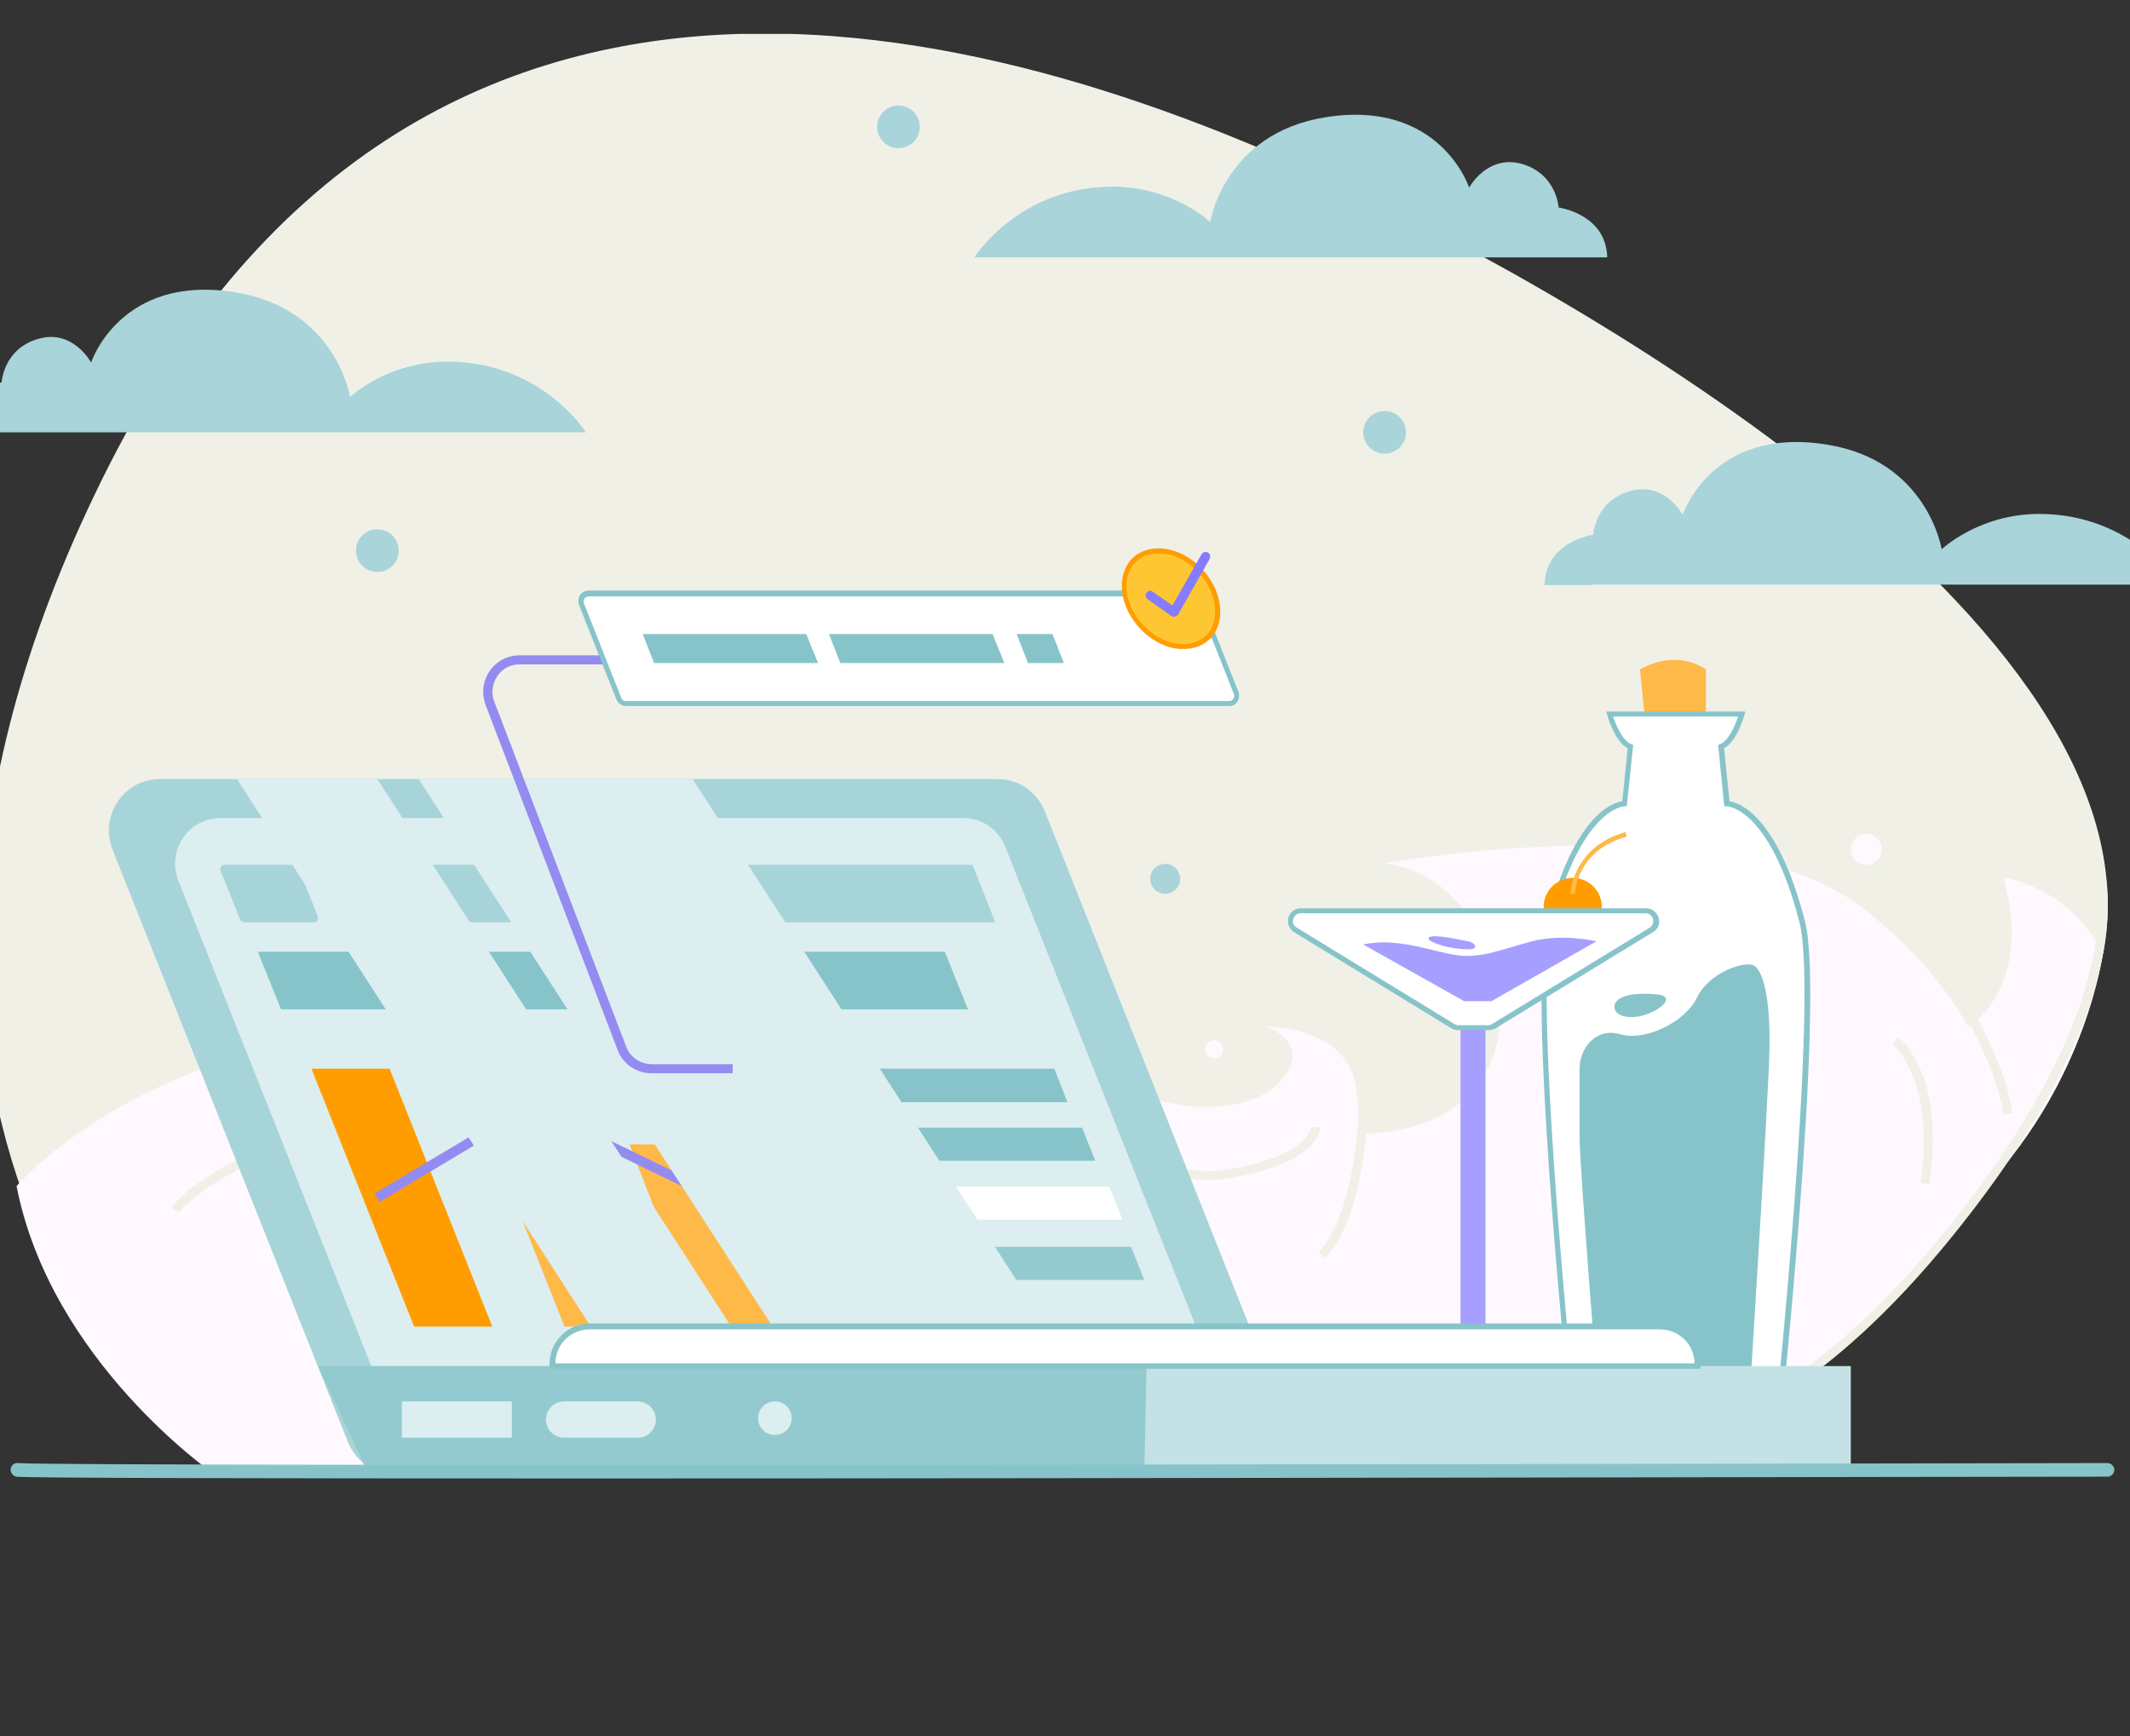 <svg width="314" height="256" viewBox="0 0 314 256" fill="none" xmlns="http://www.w3.org/2000/svg">
<rect x="0" y="0" width="314" height="256" fill="#333333" stroke="none"/>
<g clip-path="url(#clip0_98_155)">
<g clip-path="url(#clip1_98_155)">
<path d="M246.116 217.332H31.58C31.58 217.332 -33.323 168.61 15.103 70.564C63.53 -27.481 157.1 7.807 200.034 28.325C242.968 48.843 328.769 100.974 307.336 149.094C285.902 197.215 246.116 217.332 246.116 217.332Z" fill="#F0F0E7"/>
<path d="M310.015 140.473C304.657 130.447 295.347 129.445 295.347 129.445C299.969 145.351 290.189 151.5 290.189 151.5C287.108 145.886 282.152 139.671 274.248 133.655C254.02 118.217 204.053 127.306 204.053 127.306C223.411 129.378 231.716 167.072 200.035 167.206C200.37 165.535 200.437 163.263 199.834 159.988C198.293 151.233 186.639 151.366 186.639 151.366C186.639 151.366 193.337 153.572 189.184 158.919C185.031 164.265 175.453 163.129 175.453 163.129C175.453 163.129 94.609 148.96 59.109 151.433C19.792 154.173 2.444 174.892 2.444 174.892C7.468 200.69 31.447 217.265 31.447 217.265H235.132C271.033 204.834 287.376 183.714 292.869 174.892C307.738 158.852 310.015 140.473 310.015 140.473Z" fill="#FFF9FF"/>
<path d="M26.356 178.835L25.284 178.033C25.82 177.298 39.216 159.921 94.809 162.862C126.089 164.533 147.589 168.075 161.856 170.481C171.032 172.018 177.127 173.021 180.275 172.553C192.935 170.615 193.269 166.27 193.269 166.204H194.609C194.609 166.738 194.207 171.751 180.476 173.823C177.127 174.357 170.965 173.288 161.655 171.751C147.455 169.345 125.955 165.803 94.742 164.132C66.142 162.661 49.062 166.671 39.752 170.347C29.705 174.424 26.356 178.835 26.356 178.835Z" fill="#F0F0E7"/>
<path d="M254.489 209.779L254.154 208.51C254.221 208.51 257.637 207.507 263.398 203.697C268.689 200.222 276.927 193.539 286.573 181.776C316.512 144.95 308.408 126.571 308.274 126.371L309.48 125.769C309.814 126.571 318.053 145.084 287.577 182.578C268.89 205.569 255.092 209.579 254.489 209.779Z" fill="#F0F0E7"/>
<path d="M234.797 86.203H321C321 86.203 314.436 75.71 300.437 75.777C291.663 75.844 286.238 80.99 286.238 80.99C286.238 80.99 284.161 67.891 269.292 65.552C252.346 62.811 248.059 75.911 248.059 75.911C248.059 75.911 245.38 70.898 240.222 72.436C235.132 73.906 234.864 78.852 234.864 78.852C234.864 78.852 227.831 79.787 227.697 86.27H234.797V86.203Z" fill="#A8D4DA"/>
<path d="M236.941 38.016C236.807 31.533 229.774 30.597 229.774 30.597C229.774 30.597 229.506 25.718 224.415 24.181C219.258 22.711 216.579 27.657 216.579 27.657C216.579 27.657 212.292 14.557 195.346 17.297C180.477 19.703 178.4 32.736 178.4 32.736C178.4 32.736 172.975 27.59 164.2 27.523C150.202 27.456 143.638 37.949 143.638 37.949H229.841H236.941V38.016Z" fill="#A8D4DA"/>
<path d="M241.763 98.701L243.236 113.405C243.236 113.405 244.174 115.076 246.987 114.808C249.8 114.541 251.475 113.071 251.475 113.071V98.701C251.475 98.701 247.456 95.56 241.763 98.701Z" fill="#FFB949"/>
<path d="M265.608 135.861C261.12 118.351 254.556 118.484 254.556 118.484L253.685 110.13C255.695 109.395 256.766 105.318 256.766 105.318H247.054H237.342C237.342 105.318 238.414 109.395 240.423 110.13L239.553 118.484C239.553 118.484 232.989 118.351 228.501 135.861C225.42 147.824 232.587 214.792 232.587 214.792H247.121H261.656C261.522 214.792 268.689 147.824 265.608 135.861Z" fill="white"/>
<path d="M261.857 215.193H232.118V214.859C231.85 212.119 224.951 147.691 228.032 135.794C232.051 120.289 237.61 118.351 239.151 118.15L239.954 110.33C238.012 109.328 236.94 105.518 236.94 105.385L236.806 104.917H257.302L257.168 105.385C257.101 105.518 256.096 109.328 254.154 110.33L254.958 118.15C256.431 118.351 262.058 120.289 266.076 135.794C269.157 147.691 262.259 212.119 261.991 214.859L261.857 215.193ZM232.854 214.458H261.187C261.723 209.245 268.153 147.29 265.273 135.995C260.919 119.086 254.623 118.885 254.556 118.885H254.221L254.154 118.551L253.283 109.863L253.551 109.729C254.824 109.261 255.828 106.922 256.23 105.652H237.811C238.213 106.922 239.218 109.261 240.49 109.729L240.758 109.863L239.82 118.885H239.485C239.418 118.885 233.189 119.086 228.769 135.995C225.822 147.29 232.319 209.245 232.854 214.458Z" fill="#87C4CA"/>
<path d="M232.854 157.582C232.854 157.582 232.854 163.196 232.854 167.741C232.854 172.286 236.136 212.72 236.136 212.72H257.503C257.503 212.72 260.718 162.26 260.852 154.575C260.986 146.889 259.847 143.012 258.508 142.344C257.168 141.676 252.011 143.346 250.202 147.022C248.461 150.698 242.567 153.572 238.883 152.503C235.199 151.433 232.854 154.641 232.854 157.582Z" fill="#87C4CA"/>
<path d="M51.272 212.586L16.577 125.234C14.634 120.289 18.251 114.875 23.543 114.875H147.053C150.134 114.875 152.881 116.746 154.019 119.62L188.715 206.972C190.657 211.918 187.04 217.332 181.749 217.332H58.238C55.157 217.332 52.411 215.46 51.272 212.586Z" fill="#A7D4D9"/>
<path d="M57.1 207.373L26.289 129.846C24.548 125.435 27.763 120.623 32.452 120.623H142.03C144.777 120.623 147.188 122.294 148.193 124.833L179.003 202.361C180.745 206.772 177.53 211.584 172.841 211.584H63.262C60.516 211.584 58.105 209.913 57.1 207.373Z" fill="#DCEEF0"/>
<path d="M35.398 135.594L32.518 128.376C32.384 127.975 32.652 127.507 33.121 127.507H43.369C43.636 127.507 43.837 127.64 43.971 127.908L46.852 135.126C46.986 135.527 46.718 135.995 46.249 135.995H36.001C35.733 135.995 35.532 135.861 35.398 135.594Z" fill="#A7D4D9"/>
<path d="M51.004 135.995L47.655 127.507H143.369L146.718 135.995H51.004Z" fill="#A7D4D9"/>
<path d="M94.809 148.827L91.46 140.339H139.284L142.699 148.827H94.809Z" fill="#87C4CA"/>
<path d="M129.906 162.528L127.964 157.582H155.426L157.368 162.528H129.906Z" fill="#87C4CA"/>
<path d="M133.926 171.149L131.983 166.271H159.512L161.454 171.149H133.926Z" fill="#87C4CA"/>
<path d="M141.159 188.727L139.217 183.848H166.745L168.688 188.727H141.159Z" fill="#93CACF"/>
<path d="M137.944 179.838L136.002 174.959H163.531L165.473 179.838H137.944Z" fill="white"/>
<path d="M61.051 195.611L45.914 157.582H57.435L72.572 195.611H61.051Z" fill="#FF9D00"/>
<path d="M83.222 195.611L68.151 157.582H79.672L94.742 195.611H83.222Z" fill="#FFB949"/>
<path d="M103.249 195.611L92.8 168.743H104.32L114.769 195.611H103.249Z" fill="#FFB949"/>
<path d="M125.419 195.611L117.047 174.491H128.567L136.94 195.611H125.419Z" fill="#FF9D00"/>
<path d="M41.427 148.827L38.011 140.339H85.901L89.25 148.827H41.427Z" fill="#87C4CA"/>
<path d="M218.99 151.433H215.306V217.399H218.99V151.433Z" fill="#A69FFF"/>
<path d="M272.841 217.332H54.286L46.852 201.425H272.841V217.332Z" fill="#C4E2E5"/>
<path d="M46.852 201.425H169.023L168.688 217.332H54.286L46.852 201.425Z" fill="#93CACF"/>
<path d="M126.022 179.169L102.445 175.828L78.065 163.998L55.961 177.231L55.225 175.961L77.998 162.394L102.847 174.424L126.223 177.766L126.022 179.169Z" fill="#948BF1"/>
<g style="mix-blend-mode:multiply">
<path d="M90.858 201.425L34.93 114.875H55.626L111.555 201.425H90.858Z" fill="#DCEEF0"/>
</g>
<g style="mix-blend-mode:multiply">
<path d="M117.65 201.425L61.722 114.875H102.11L158.039 201.425H117.65Z" fill="#DCEEF0"/>
</g>
<path d="M244.71 195.611H86.973C83.892 195.611 81.481 198.084 81.481 201.091V201.425H250.27V201.091C250.203 198.084 247.724 195.611 244.71 195.611Z" fill="white"/>
<path d="M250.605 201.826H81.012V201.091C81.012 197.816 83.691 195.143 86.973 195.143H244.71C247.992 195.143 250.672 197.816 250.672 201.091V201.826H250.605ZM81.882 201.024H249.801C249.801 198.217 247.456 196.012 244.71 196.012H86.973C84.16 196.012 81.882 198.217 81.882 201.024Z" fill="#87C4CA"/>
<path d="M231.85 138C234.218 138 236.137 136.085 236.137 133.722C236.137 131.36 234.218 129.445 231.85 129.445C229.483 129.445 227.563 131.36 227.563 133.722C227.563 136.085 229.483 138 231.85 138Z" fill="#FF9D00"/>
<path d="M217.182 134.257H191.797C190.256 134.257 189.653 136.262 190.993 137.131L214.168 151.3C214.436 151.433 214.704 151.5 214.972 151.5H217.182H219.392C219.66 151.5 219.928 151.433 220.196 151.3L243.371 137.131C244.711 136.329 244.108 134.257 242.567 134.257H217.182Z" fill="white"/>
<path d="M219.392 151.901H214.971C214.636 151.901 214.301 151.834 213.966 151.634L190.791 137.465C190.055 136.997 189.72 136.128 189.921 135.326C190.189 134.458 190.858 133.923 191.796 133.923H242.634C243.505 133.923 244.241 134.458 244.509 135.326C244.777 136.195 244.442 136.997 243.639 137.465L220.463 151.634C220.062 151.834 219.727 151.901 219.392 151.901ZM191.796 134.658C191.126 134.658 190.791 135.059 190.657 135.527C190.524 135.928 190.591 136.463 191.193 136.797L214.368 150.966C214.569 151.099 214.77 151.166 214.971 151.166H219.392C219.593 151.166 219.794 151.099 219.995 150.966L243.17 136.797C243.705 136.463 243.772 135.928 243.705 135.527C243.572 135.126 243.237 134.658 242.567 134.658H191.796Z" fill="#87C4CA"/>
<path d="M200.973 139.27L215.842 147.624H219.861L235.333 138.802C235.333 138.802 230.377 137.599 225.822 138.802C221.268 140.005 218.588 141.275 214.971 140.874C211.355 140.406 206.063 138.133 200.973 139.27Z" fill="#A69FFF"/>
<path d="M232.184 131.784H231.515C231.515 131.717 231.783 124.9 239.619 122.695L239.82 123.363C232.452 125.368 232.184 131.517 232.184 131.784Z" fill="#FFB949"/>
<path d="M244.108 146.621C244.108 146.621 241.227 146.22 239.218 147.022C237.209 147.824 237.61 150.097 240.759 149.963C243.907 149.829 247.791 146.822 244.108 146.621Z" fill="#87C4CA"/>
<path d="M107.938 158.25H96.015C93.805 158.25 91.796 156.847 91.059 154.842L71.568 103.914C70.965 102.243 71.166 100.439 72.17 98.969C73.175 97.498 74.783 96.629 76.591 96.629H108.005V97.966H76.591C75.251 97.966 74.046 98.568 73.309 99.704C72.572 100.84 72.371 102.177 72.84 103.38L92.331 154.374C92.934 155.911 94.408 156.914 96.082 156.914H108.005V158.25H107.938Z" fill="#948BF1"/>
<path d="M91.26 102.979L85.767 89.077C85.432 88.275 86.035 87.473 86.839 87.473H175.654C176.123 87.473 176.592 87.74 176.726 88.208L182.218 102.11C182.553 102.912 181.95 103.714 181.146 103.714H92.331C91.862 103.781 91.394 103.446 91.26 102.979Z" fill="white"/>
<path d="M181.146 104.115H92.331C91.661 104.115 91.125 103.714 90.857 103.112L85.365 89.211C85.164 88.743 85.231 88.208 85.499 87.74C85.767 87.34 86.303 87.072 86.772 87.072H175.587C176.256 87.072 176.792 87.473 177.06 88.075L182.553 101.976C182.753 102.444 182.686 102.979 182.419 103.446C182.151 103.914 181.682 104.115 181.146 104.115ZM86.838 87.941C86.57 87.941 86.303 88.075 86.169 88.275C86.035 88.476 85.968 88.743 86.102 89.01L91.594 102.912C91.728 103.246 91.996 103.38 92.331 103.38H181.146C181.414 103.38 181.682 103.246 181.816 103.045C181.95 102.845 182.017 102.578 181.883 102.31L176.39 88.409C176.256 88.075 175.989 87.941 175.654 87.941H86.838Z" fill="#87C4CA"/>
<path d="M96.417 97.766L94.742 93.488H118.855L120.596 97.766H96.417Z" fill="#87C4CA"/>
<path d="M123.879 97.766L122.204 93.488H146.317L148.058 97.766H123.879Z" fill="#87C4CA"/>
<path d="M151.541 97.766L149.866 93.488H155.158L156.832 97.766H151.541Z" fill="#87C4CA"/>
<path d="M179.338 88.743C180.141 92.753 177.596 95.694 173.845 95.36C170.161 95.025 166.678 91.751 165.875 87.941C165.071 84.132 167.281 81.124 170.965 81.191C174.716 81.325 178.601 84.733 179.338 88.743Z" fill="#FFC633"/>
<path d="M174.448 95.694C174.247 95.694 174.046 95.694 173.846 95.694C170.028 95.36 166.411 91.951 165.54 88.008C165.138 86.003 165.473 84.065 166.612 82.661C167.616 81.458 169.224 80.79 170.965 80.857C174.984 80.99 178.869 84.466 179.74 88.676C180.142 90.815 179.74 92.686 178.534 94.023C177.529 95.159 176.056 95.694 174.448 95.694ZM170.764 81.592C169.291 81.592 168.018 82.126 167.148 83.196C166.143 84.399 165.808 86.07 166.21 87.874C166.947 91.483 170.43 94.691 173.846 94.959C175.52 95.092 176.927 94.624 177.931 93.555C179.003 92.419 179.338 90.681 179.003 88.81C178.266 85 174.582 81.659 170.965 81.592C170.898 81.592 170.831 81.592 170.764 81.592Z" fill="#FF9D00"/>
<path d="M173.042 90.948C172.908 90.948 172.774 90.882 172.64 90.815L169.157 88.342C168.889 88.141 168.755 87.74 169.023 87.406C169.224 87.072 169.626 87.005 169.961 87.273L172.841 89.278L177.128 81.725C177.328 81.391 177.73 81.324 178.065 81.458C178.4 81.659 178.467 82.06 178.333 82.394L173.712 90.547C173.645 90.681 173.444 90.815 173.243 90.882C173.176 90.948 173.109 90.948 173.042 90.948Z" fill="#857BFF"/>
<path d="M75.452 206.638H59.243V211.985H75.452V206.638Z" fill="#DCEEF0"/>
<path d="M94.005 211.985H83.155C81.681 211.985 80.476 210.782 80.476 209.312C80.476 207.841 81.681 206.638 83.155 206.638H94.005C95.479 206.638 96.685 207.841 96.685 209.312C96.685 210.849 95.479 211.985 94.005 211.985Z" fill="#DCEEF0"/>
<path d="M114.233 211.584C115.602 211.584 116.711 210.477 116.711 209.111C116.711 207.745 115.602 206.638 114.233 206.638C112.864 206.638 111.755 207.745 111.755 209.111C111.755 210.477 112.864 211.584 114.233 211.584Z" fill="#DCEEF0"/>
<path d="M86.504 218C39.417 218 3.449 217.933 2.378 217.733C1.842 217.599 1.507 217.064 1.574 216.53C1.708 215.995 2.177 215.661 2.713 215.728C7.87 216.329 307.605 215.728 310.686 215.728C311.221 215.728 311.69 216.195 311.69 216.73C311.69 217.265 311.221 217.733 310.686 217.733C290.659 217.733 170.765 218 86.504 218Z" fill="#87C4CA"/>
<path d="M0.167 63.747H86.37C86.37 63.747 79.806 53.254 65.807 53.321C57.033 53.388 51.607 58.534 51.607 58.534C51.607 58.534 49.531 45.501 34.661 43.095C17.715 40.355 13.429 53.455 13.429 53.455C13.429 53.455 10.75 48.442 5.592 49.979C0.502 51.45 0.234 56.395 0.234 56.395C0.234 56.395 -6.866 57.264 -7 63.747H0.167Z" fill="#A8D4DA"/>
<path d="M132.452 21.842C134.19 21.842 135.6 20.436 135.6 18.701C135.6 16.966 134.19 15.56 132.452 15.56C130.713 15.56 129.304 16.966 129.304 18.701C129.304 20.436 130.713 21.842 132.452 21.842Z" fill="#A8D4DA"/>
<path d="M204.121 66.888C205.859 66.888 207.269 65.482 207.269 63.747C207.269 62.012 205.859 60.606 204.121 60.606C202.382 60.606 200.973 62.012 200.973 63.747C200.973 65.482 202.382 66.888 204.121 66.888Z" fill="#A8D4DA"/>
<path d="M55.627 84.332C57.365 84.332 58.775 82.926 58.775 81.191C58.775 79.456 57.365 78.05 55.627 78.05C53.888 78.05 52.478 79.456 52.478 81.191C52.478 82.926 53.888 84.332 55.627 84.332Z" fill="#A8D4DA"/>
<path d="M171.769 131.784C172.99 131.784 173.979 130.797 173.979 129.579C173.979 128.36 172.99 127.373 171.769 127.373C170.548 127.373 169.559 128.36 169.559 129.579C169.559 130.797 170.548 131.784 171.769 131.784Z" fill="#A8D4DA"/>
<path d="M179.003 156.045C179.743 156.045 180.342 155.446 180.342 154.708C180.342 153.97 179.743 153.371 179.003 153.371C178.263 153.371 177.663 153.97 177.663 154.708C177.663 155.446 178.263 156.045 179.003 156.045Z" fill="#FFF9FF"/>
<path d="M275.119 127.507C276.377 127.507 277.396 126.489 277.396 125.234C277.396 123.979 276.377 122.962 275.119 122.962C273.861 122.962 272.842 123.979 272.842 125.234C272.842 126.489 273.861 127.507 275.119 127.507Z" fill="#FFF9FF"/>
<path d="M295.347 164.332C293.874 154.909 286.238 144.148 286.171 144.015L287.243 143.213C287.577 143.681 295.146 154.374 296.687 164.132L295.347 164.332Z" fill="#F0F0E7"/>
<path d="M195.346 185.519L194.408 184.583C197.623 181.241 199.7 173.89 200.302 163.998C200.302 163.731 200.302 163.53 200.302 163.53L201.642 163.731C201.642 163.798 201.642 163.931 201.642 164.132C201.039 174.291 198.829 181.91 195.346 185.519Z" fill="#F0F0E7"/>
<path d="M284.429 174.625L283.09 174.424C285.367 159.186 279.071 154.04 279.004 153.973L279.808 152.904C280.143 153.104 286.841 158.585 284.429 174.625Z" fill="#F0F0E7"/>
<path d="M216.713 138.868C215.708 138.668 211.354 137.665 210.684 138.2C210.015 138.735 212.895 139.604 214.368 139.804C215.842 140.005 217.449 140.138 217.449 139.604C217.516 139.136 216.713 138.868 216.713 138.868Z" fill="#A69FFF"/>
</g>
</g>
<defs>
<clipPath id="clip0_98_155">
<rect width="314" height="256" fill="white"/>
</clipPath>
<clipPath id="clip1_98_155">
<rect width="328" height="213" fill="white" transform="translate(-7 5)"/>
</clipPath>
</defs>
</svg>
